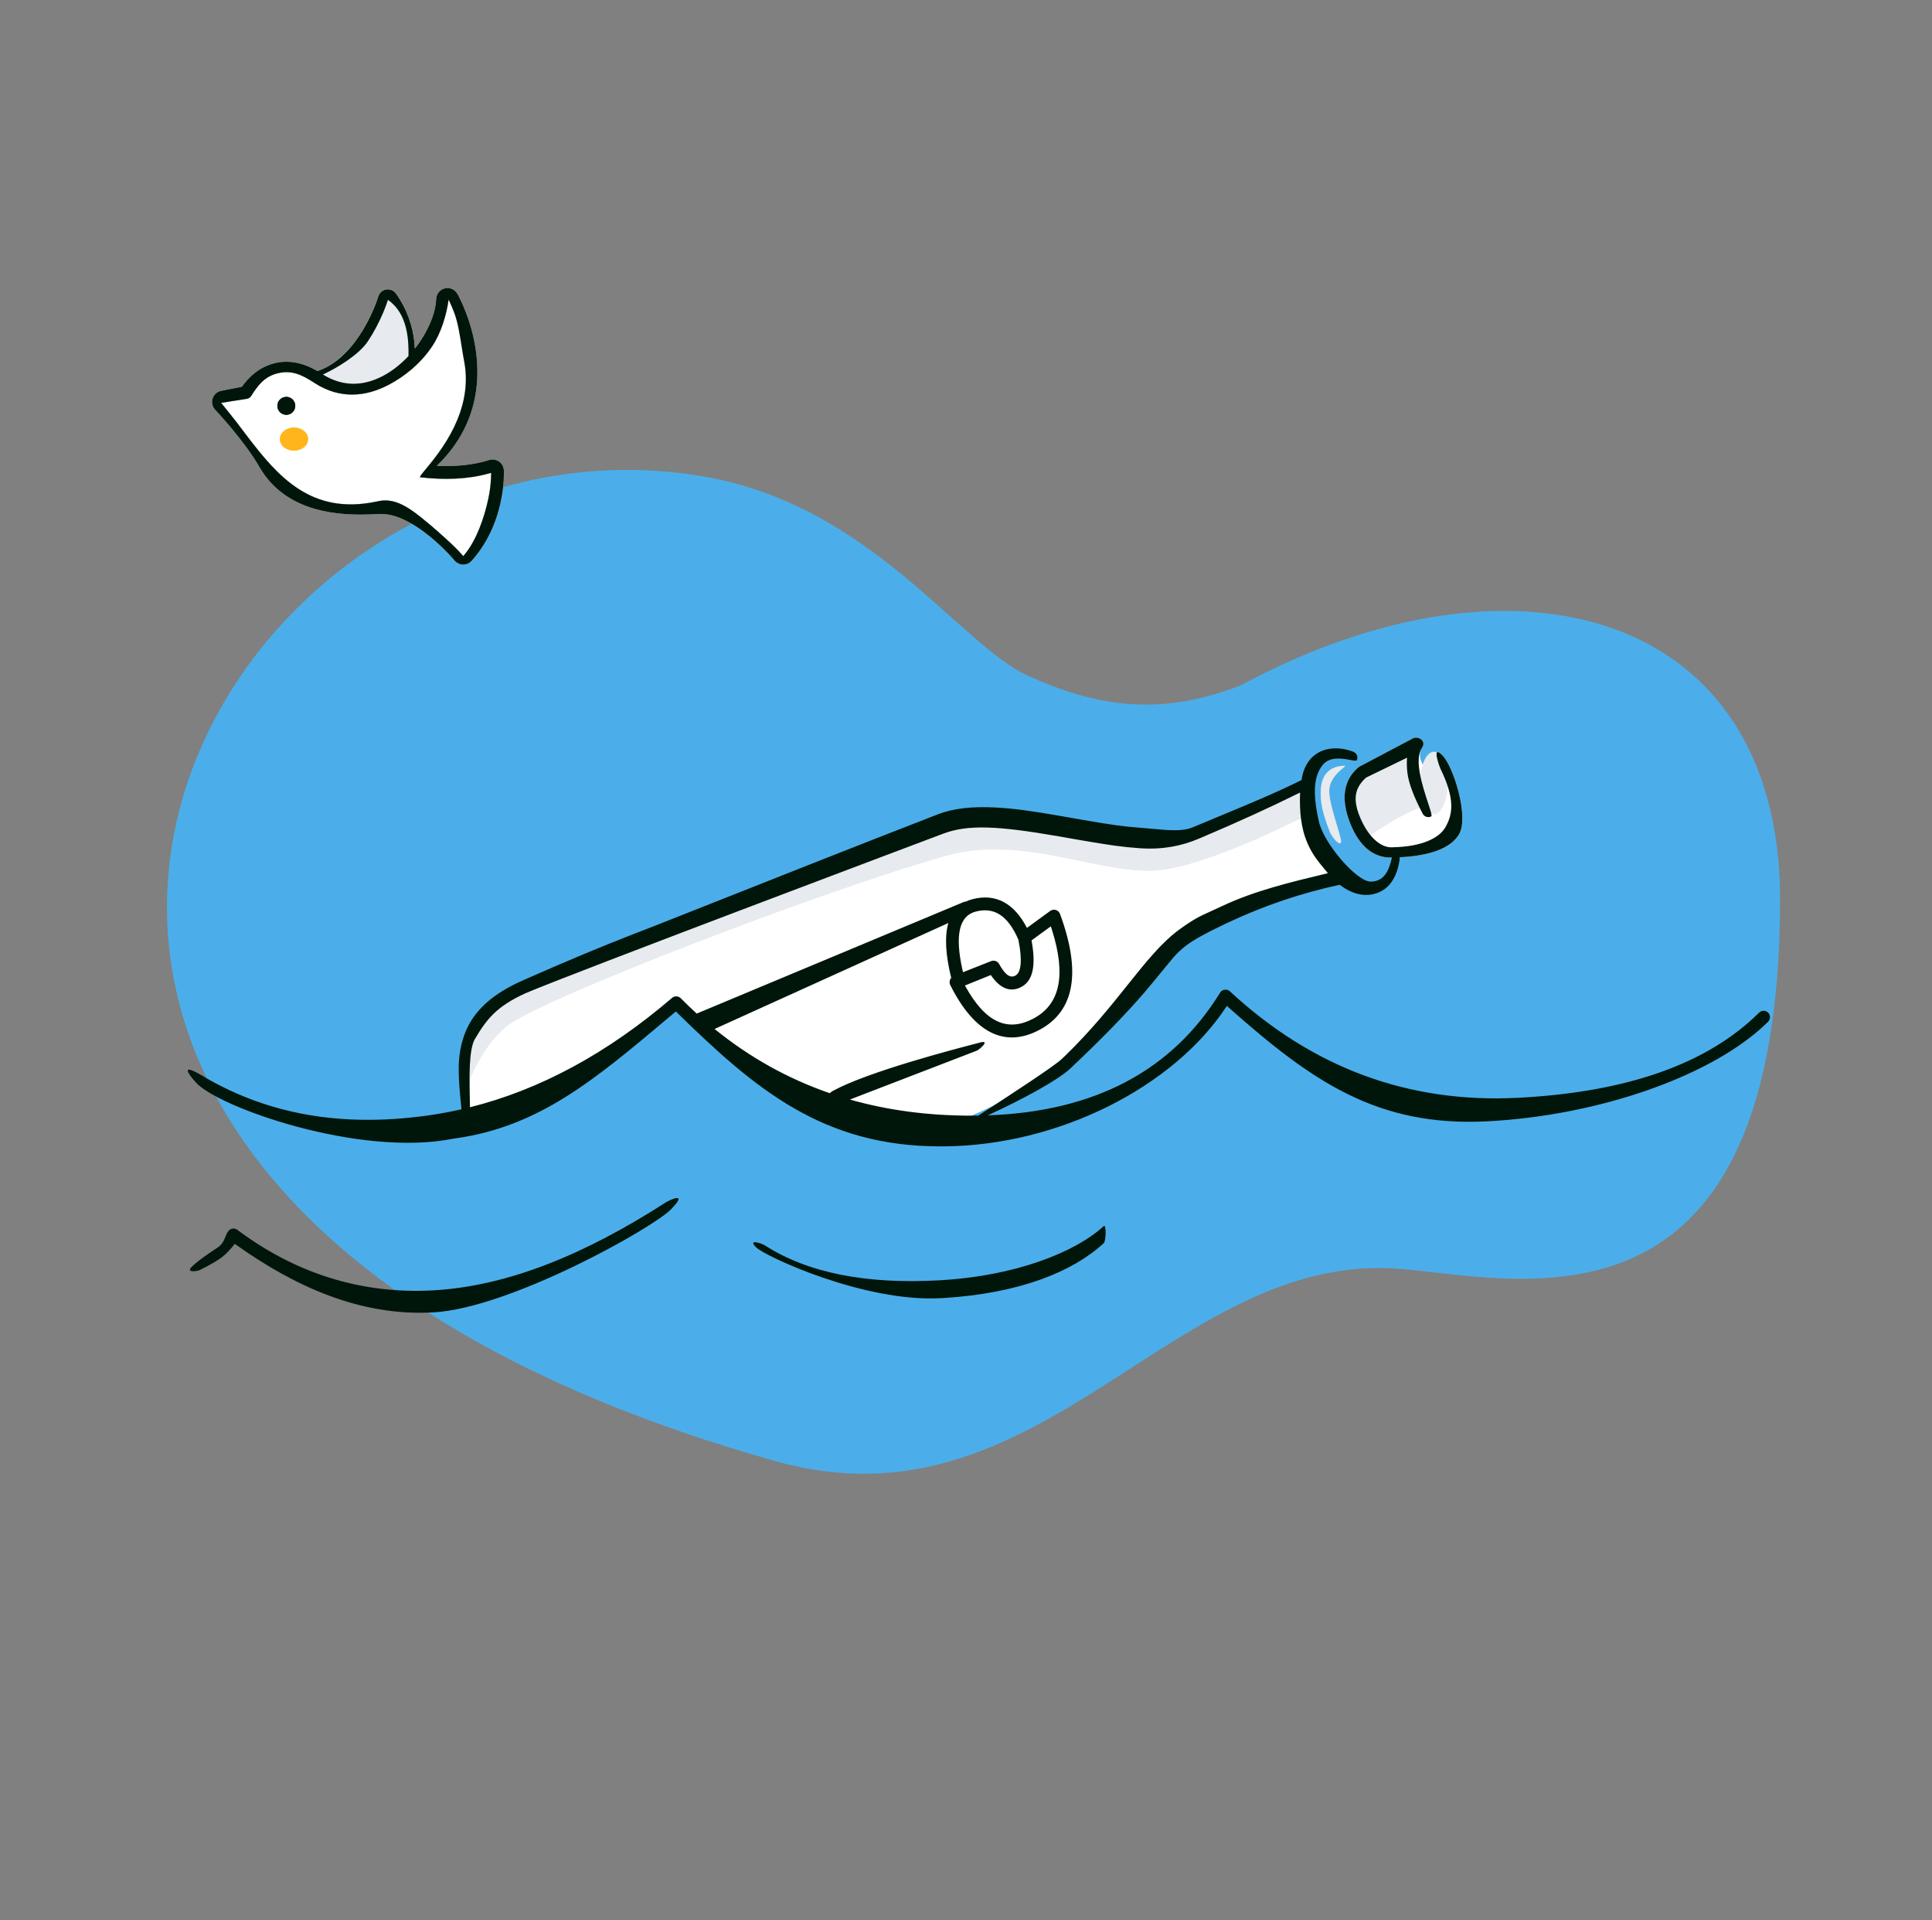 <svg width="161" height="160" viewBox="0 0 161 160" fill="none" xmlns="http://www.w3.org/2000/svg">
<rect x="0" y="0" width="161" height="160" fill="#808080" stroke="none"/>
<path fill-rule="evenodd" clip-rule="evenodd" d="M64.642 121.744C86.99 128.028 97.864 103.911 117.012 105.746C127.493 106.75 148.386 111.841 148.339 74.758C148.222 50.818 126.156 44.823 103.401 57.1C96.705 59.719 91.418 58.907 85.678 56.306C79.939 53.704 72.557 42.089 58.644 39.699C16.775 32.508 -19.049 98.209 64.642 121.744Z" fill="#4BAEEA"/>
<path fill-rule="evenodd" clip-rule="evenodd" d="M117.75 61.515C118.169 61.311 118.921 61.706 118.485 62.343C117.519 63.751 121.256 66.566 120.056 64.086C119.928 63.821 119.27 61.987 120.201 62.934C121.132 63.88 122.429 68.063 121.59 69.505C120.853 70.77 118.904 71.371 116.244 71.442L116.124 71.445L116.067 71.449C114.499 71.522 113.31 70.551 112.542 68.661L112.505 68.568C111.728 66.59 111.941 65.004 113.198 63.934C113.221 63.915 113.245 63.897 113.271 63.882L113.31 63.861L117.75 61.515Z" fill="white"/>
<path fill-rule="evenodd" clip-rule="evenodd" d="M33.017 24.482C32.834 24.222 32.537 24.073 32.221 24.111C31.897 24.151 31.625 24.376 31.527 24.687L31.5 24.771C31.481 24.832 31.457 24.902 31.429 24.981C31.349 25.207 31.253 25.458 31.139 25.727C30.815 26.494 30.416 27.258 29.941 27.97C28.914 29.505 27.677 30.573 26.226 30.985C26 31.049 25.868 31.285 25.932 31.512C25.965 31.627 28.083 32.685 30.245 32.418C32.343 32.16 34.486 30.578 34.504 30.471L34.53 30.247L34.538 30.172C34.688 28.543 34.403 26.703 33.306 24.92C33.214 24.772 33.118 24.626 33.017 24.482Z" fill="#E7EAEE"/>
<path fill-rule="evenodd" clip-rule="evenodd" d="M37.382 24.957L37.37 25.043C37.218 26.146 36.793 27.682 36.023 28.84C35.075 30.267 33.737 31.358 32.392 32.061C30.453 33.075 28.342 33.26 26.263 31.943L26.172 31.884C25.079 31.169 24.25 30.826 23.113 31.109C21.976 31.393 21.423 32.222 20.932 32.99L20.91 33.023C20.831 33.128 20.716 33.201 20.586 33.226L18.43 33.568L19.215 34.543C19.451 34.839 19.619 35.052 19.719 35.183L20.582 36.32C23.155 39.694 25.923 42.915 31.322 41.8L31.505 41.761C32.935 41.443 34.134 42.297 35.639 43.555L35.96 43.826C36.358 44.163 37.561 45.224 38.053 45.734L38.214 45.903L38.363 46.063C38.394 46.096 38.423 46.129 38.451 46.16L38.605 46.333L38.699 46.221C39.717 44.995 40.355 43.128 40.685 41.588C40.81 41.006 40.882 40.449 40.911 39.935L40.915 39.868C40.923 39.717 40.926 39.586 40.927 39.477V39.395L40.773 39.44C38.992 39.945 36.989 39.995 35.034 39.77C34.562 39.715 39.742 35.52 38.679 30.087C38.437 28.848 38.283 27.193 37.859 26.069C37.726 25.714 37.588 25.39 37.451 25.1L37.382 24.957Z" fill="white"/>
<path fill-rule="evenodd" clip-rule="evenodd" d="M117.976 62.185L113.544 64.34C112.482 65.244 112.301 66.588 113.002 68.373C113.248 68.999 113.863 70.491 113.863 69.905C113.863 69.722 117.976 67.034 118.765 67.297C119.494 67.54 118.184 65.348 117.816 64.34L117.976 62.13L118.098 61.91" fill="#E7EAEE"/>
<path fill-rule="evenodd" clip-rule="evenodd" d="M112.062 63.801C112.357 63.801 110.688 64.586 110.774 66.033C110.86 67.481 111.991 70.149 111.716 70.254C111.441 70.359 110.919 69.582 110.814 69.306C110.16 67.594 110.036 66.896 110.059 65.897C110.09 64.59 110.777 63.801 112.062 63.801Z" fill="#E7EAEE"/>
<ellipse cx="119.49" cy="65.235" rx="1.152" ry="2.602" fill="#E7EAEE"/>
<path fill-rule="evenodd" clip-rule="evenodd" d="M39.022 92.677C39.022 88.161 39.523 86.198 44.911 83.733C55.953 79.27 55.953 79.098 77.107 70.919C82.701 68.768 94.496 73.922 99.624 71.762C103.044 70.322 106.241 69.252 109.066 67.824C109.339 69.611 111.108 72.635 111.73 73.155C108.423 73.849 105.223 74.922 102.131 76.375C95.447 79.516 99.408 78.66 88.822 88.643C87.925 89.489 84.628 91.418 79.861 93.428C79.861 93.428 70.261 92.138 66.411 90.537C62.492 88.907 56.555 83.733 56.555 83.733C56.555 83.733 49.63 88.251 45.649 90.282C43.785 91.232 39.022 92.677 39.022 92.677Z" fill="white"/>
<path fill-rule="evenodd" clip-rule="evenodd" d="M39.02 90.329C39.02 89.269 38.908 88.529 39.02 87.711C39.386 85.044 40.816 83.679 44.939 81.793C55.981 77.33 55.952 76.751 77.106 68.572C82.701 66.42 94.495 71.575 99.624 69.414C103.043 67.974 106.24 66.905 109.065 65.477C109.073 65.528 108.779 67.969 108.779 67.969C108.779 67.969 101.805 71.651 97.192 72.432C92.291 73.262 85.559 69.414 78.837 71.307C68.6 74.188 45.011 83.246 42.22 85.515C40.027 87.299 39.02 90.329 39.02 90.329Z" fill="#E7EAEE"/>
<path fill-rule="evenodd" clip-rule="evenodd" d="M33.017 24.482C32.834 24.222 32.537 24.073 32.221 24.111C31.897 24.151 31.625 24.376 31.527 24.687L31.5 24.771C31.481 24.832 31.457 24.902 31.429 24.981C31.349 25.207 31.253 25.458 31.139 25.727C30.815 26.494 30.416 27.258 29.941 27.97C28.914 29.505 27.677 30.573 26.226 30.985C26 31.049 25.868 31.285 25.932 31.512C25.997 31.738 29.52 30.133 30.65 28.444C31.158 27.684 31.581 26.872 31.925 26.059C32.029 25.814 32.119 25.583 32.196 25.37L32.234 25.265C32.264 25.179 32.29 25.102 32.312 25.034C32.318 24.986 32.323 24.969 32.328 24.985C34.772 26.658 33.811 30.808 34.046 30.828C34.27 30.847 34.468 30.689 34.504 30.471L34.53 30.247L34.538 30.172C34.688 28.543 34.403 26.703 33.306 24.92C33.214 24.772 33.118 24.626 33.017 24.482Z" fill="#E7EAEE"/>
<path fill-rule="evenodd" clip-rule="evenodd" d="M38.108 24.471L38.161 24.567L38.227 24.69C38.267 24.766 38.311 24.854 38.359 24.954C38.527 25.299 38.696 25.689 38.859 26.12C39.315 27.331 39.634 28.639 39.743 30.002C39.891 31.851 39.624 33.596 38.948 35.183L38.89 35.316C38.341 36.556 37.541 37.693 36.502 38.712L36.399 38.812L36.487 38.816C37.983 38.879 39.462 38.745 40.762 38.33C41.04 38.241 41.344 38.287 41.585 38.454C41.824 38.621 41.973 38.889 41.988 39.181L41.992 39.272L41.994 39.391V39.437C41.994 39.604 41.989 39.791 41.977 39.996C41.944 40.563 41.866 41.174 41.729 41.812C41.343 43.614 40.57 45.301 39.308 46.723C39.141 46.912 38.905 47.025 38.654 47.039L38.596 47.04C38.329 47.035 38.085 46.925 37.911 46.736L37.784 46.588L37.721 46.517L37.589 46.37L37.444 46.213C37.393 46.16 37.341 46.104 37.286 46.048C36.823 45.567 36.312 45.091 35.768 44.653C34.262 43.437 32.81 42.751 31.569 42.826C29.54 42.948 27.86 42.853 26.301 42.415C24.285 41.85 22.703 40.74 21.655 38.974L21.597 38.873C21.055 37.928 20.254 36.839 19.309 35.705C19.017 35.355 18.729 35.021 18.455 34.713L18.338 34.583C18.151 34.375 17.998 34.209 17.934 34.142C17.697 33.892 17.614 33.533 17.718 33.206L17.733 33.161C17.847 32.855 18.111 32.628 18.434 32.564L20.163 32.223L20.183 32.193C20.802 31.314 21.686 30.569 22.859 30.269C24.083 29.956 25.372 30.228 26.669 31.051L26.759 31.109C28.511 32.255 30.248 32.192 31.899 31.329C33.078 30.712 34.203 29.665 35.054 28.383C35.846 27.192 36.317 25.918 36.351 24.913C36.365 24.492 36.654 24.132 37.062 24.029C37.47 23.926 37.897 24.106 38.108 24.471ZM37.382 24.957L37.371 25.043C37.219 26.146 36.794 27.682 36.024 28.84C35.076 30.267 33.738 31.358 32.393 32.061C30.454 33.075 28.343 33.26 26.264 31.943L26.172 31.884C25.08 31.169 24.251 30.826 23.114 31.109C21.977 31.393 21.424 32.222 20.933 32.99L20.911 33.023C20.832 33.128 20.717 33.201 20.587 33.226L18.43 33.568L19.216 34.543C19.452 34.839 19.62 35.052 19.72 35.183L20.583 36.32C23.155 39.694 25.924 42.915 31.323 41.8L31.506 41.761C32.936 41.443 34.135 42.297 35.639 43.556L35.961 43.826C36.359 44.163 37.562 45.224 38.054 45.734L38.215 45.903L38.364 46.063C38.395 46.096 38.424 46.129 38.452 46.16L38.605 46.333L38.7 46.222C39.718 44.996 40.356 43.128 40.686 41.588C40.811 41.006 40.882 40.449 40.912 39.935L40.916 39.868C40.924 39.717 40.927 39.586 40.928 39.477V39.395L40.774 39.44C38.993 39.945 36.99 39.995 35.035 39.77C34.563 39.715 39.743 35.52 38.68 30.087C38.437 28.848 38.284 27.193 37.86 26.069C37.727 25.714 37.589 25.39 37.451 25.101L37.382 24.957Z" fill="#E7EAEE"/>
<path fill-rule="evenodd" clip-rule="evenodd" d="M23.861 34.56C24.273 34.56 24.607 34.225 24.607 33.813C24.607 33.401 24.273 33.066 23.861 33.066C23.449 33.066 23.114 33.401 23.114 33.813C23.114 34.225 23.449 34.56 23.861 34.56Z" fill="#00160A"/>
<ellipse cx="24.5" cy="36.585" rx="1.173" ry="0.96" fill="#FFB61D"/>
<ellipse cx="24.5" cy="36.585" rx="1.173" ry="0.96" fill="#FFB61D"/>
<path fill-rule="evenodd" clip-rule="evenodd" d="M38.107 24.471L38.161 24.567L38.227 24.69C38.266 24.766 38.311 24.854 38.359 24.954C38.527 25.299 38.696 25.689 38.858 26.12C39.314 27.331 39.633 28.639 39.742 30.002C39.89 31.851 39.623 33.596 38.947 35.183L38.89 35.316C38.34 36.556 37.54 37.693 36.502 38.712L36.399 38.812L36.486 38.816C37.982 38.879 39.461 38.745 40.761 38.33C41.04 38.241 41.344 38.287 41.584 38.454C41.824 38.621 41.973 38.889 41.988 39.181L41.991 39.272L41.993 39.391V39.437C41.993 39.604 41.988 39.791 41.977 39.996C41.944 40.563 41.865 41.174 41.728 41.812C41.342 43.614 40.57 45.301 39.308 46.723C39.14 46.912 38.904 47.025 38.654 47.039L38.596 47.04C38.328 47.035 38.084 46.925 37.91 46.736L37.783 46.588L37.721 46.517L37.588 46.37L37.443 46.213C37.393 46.16 37.34 46.104 37.286 46.048C36.822 45.567 36.311 45.091 35.768 44.653C34.262 43.437 32.809 42.751 31.569 42.826C29.54 42.948 27.859 42.853 26.3 42.415C24.285 41.85 22.702 40.74 21.655 38.974L21.596 38.873C21.054 37.928 20.253 36.839 19.309 35.705C19.017 35.355 18.729 35.021 18.454 34.713L18.337 34.583C18.151 34.375 17.997 34.209 17.933 34.142C17.696 33.892 17.614 33.533 17.717 33.206L17.733 33.161C17.846 32.855 18.111 32.628 18.433 32.564L20.163 32.223L20.183 32.193C20.802 31.314 21.685 30.569 22.859 30.269C24.014 29.973 25.226 30.199 26.449 30.917C27.804 30.463 28.967 29.427 29.941 27.971C30.417 27.259 30.816 26.495 31.14 25.729C31.253 25.459 31.35 25.208 31.43 24.983C31.457 24.904 31.481 24.833 31.501 24.772L31.527 24.689C31.626 24.378 31.897 24.152 32.221 24.113C32.538 24.074 32.834 24.224 33.017 24.483C33.119 24.627 33.215 24.773 33.306 24.921C34.158 26.305 34.52 27.723 34.569 29.051C34.739 28.837 34.901 28.614 35.054 28.383C35.846 27.192 36.317 25.918 36.35 24.913C36.364 24.492 36.654 24.132 37.062 24.029C37.469 23.926 37.896 24.106 38.107 24.471ZM31.899 31.329C30.295 32.167 28.61 32.251 26.909 31.205C28.055 30.675 29.892 29.579 30.65 28.445C31.159 27.685 31.582 26.874 31.926 26.061C32.029 25.816 32.12 25.585 32.197 25.371L32.234 25.266C32.265 25.18 32.291 25.103 32.313 25.035C32.318 24.987 32.324 24.971 32.328 24.987C33.953 26.098 34.073 28.305 34.04 29.665C33.387 30.362 32.654 30.934 31.899 31.329ZM32.393 32.061C33.044 31.72 33.693 31.289 34.297 30.773C34.344 30.746 34.385 30.71 34.418 30.668C35.015 30.141 35.565 29.53 36.023 28.84C36.793 27.682 37.219 26.146 37.371 25.043L37.382 24.957L37.451 25.101C37.588 25.39 37.726 25.714 37.86 26.069C38.154 26.851 38.318 27.891 38.473 28.868C38.54 29.295 38.605 29.71 38.679 30.087C39.494 34.251 36.642 37.688 35.477 39.091C35.122 39.519 34.924 39.757 35.035 39.77C36.989 39.995 38.993 39.945 40.773 39.44L40.927 39.395V39.477C40.926 39.586 40.923 39.717 40.915 39.868L40.912 39.935C40.882 40.449 40.81 41.006 40.685 41.588C40.355 43.128 39.718 44.996 38.699 46.222L38.605 46.333L38.452 46.16C38.423 46.129 38.394 46.096 38.363 46.063L38.215 45.903L38.054 45.734C37.561 45.224 36.358 44.163 35.96 43.826L35.639 43.556C34.134 42.297 32.935 41.443 31.505 41.761L31.322 41.8C25.923 42.915 23.155 39.694 20.582 36.32L19.719 35.183C19.62 35.052 19.452 34.839 19.215 34.543L18.43 33.568L20.587 33.226C20.716 33.201 20.831 33.128 20.91 33.023L20.933 32.99C21.424 32.222 21.976 31.393 23.113 31.109C24.251 30.826 25.08 31.169 26.172 31.884L26.264 31.943C28.342 33.26 30.453 33.075 32.393 32.061ZM117.75 61.514C118.169 61.31 118.921 61.705 118.485 62.342C117.824 63.305 118.558 65.541 119.005 66.903L119.005 66.903C119.212 67.534 119.358 67.977 119.275 68.02C119.014 68.156 118.692 68.055 118.555 67.794C117.816 66.381 117.392 65.258 117.286 64.405C117.234 63.98 117.222 63.57 117.252 63.173L117.256 63.128L113.84 64.788L113.797 64.827C113.026 65.551 112.687 66.39 113.251 67.878L113.285 67.964C113.897 69.524 114.934 70.642 116.013 70.596L116.097 70.591C118.494 70.543 119.927 69.822 120.438 68.944C121.081 67.839 121.256 66.564 120.056 64.085C119.928 63.819 119.27 61.986 120.201 62.932C121.131 63.879 122.429 68.062 121.59 69.504C120.889 70.707 119.091 71.31 116.628 71.427C116.642 71.49 116.645 71.556 116.635 71.624C116.402 73.208 115.679 74.204 114.47 74.492C113.546 74.713 112.552 74.421 111.642 73.717C108.445 74.404 105.35 75.45 102.357 76.856L101.914 77.067C100.387 77.796 99.511 78.285 98.872 78.76C98.497 79.039 98.187 79.324 97.854 79.692L97.8 79.753C97.639 79.94 97.286 80.371 96.885 80.861C96.352 81.512 95.732 82.269 95.363 82.697L95.184 82.902C93.682 84.623 91.789 86.576 89.187 89.03L89.114 89.097C88.139 89.969 85.546 91.442 82.313 92.929C91.235 92.612 97.669 89.206 101.675 82.707C101.851 82.421 102.245 82.367 102.491 82.595C109.381 88.976 117.363 91.928 126.469 91.467C135.6 91.005 142.3 88.632 146.591 84.371C146.8 84.164 147.138 84.165 147.345 84.374C147.553 84.583 147.551 84.921 147.342 85.128C142.841 89.598 133.285 92.952 123.914 93.426C114.8 93.888 109.362 90.132 102.409 83.96L102.239 83.808L102.178 83.902C97.774 90.576 88.207 95.443 78.659 95.512L78.36 95.513C68.594 95.513 62.962 90.784 56.373 84.321L56.322 84.271L56.298 84.291L55.723 84.775C49.549 89.97 44.943 93.847 38.013 94.837L37.792 94.868C29.979 96.449 18.13 92.238 16.309 90.174C14.64 88.283 16.586 89.459 17.12 89.781C17.169 89.811 17.206 89.833 17.228 89.846C22.399 92.806 28.361 93.934 35.515 92.958C36.502 92.823 37.483 92.645 38.458 92.423L38.446 92.318C38.134 89.352 38.132 88.055 38.582 86.567C39.194 84.543 40.681 83.005 43.354 81.782L44.09 81.456C47.393 80.001 50.015 78.908 52.736 77.847L52.935 77.769C53.24 77.65 53.549 77.531 53.865 77.41L54.174 77.292C54.285 77.252 55.743 76.674 57.958 75.796C63.068 73.771 72.211 70.146 78.175 67.84C79.465 67.344 81.028 67.179 82.944 67.278L83.109 67.287C84.544 67.371 85.956 67.566 88.271 67.967L90.304 68.323C92.575 68.716 93.676 68.871 94.96 68.962C95.364 68.991 95.748 69.027 96.113 69.061C97.463 69.186 98.551 69.287 99.417 68.922C100.186 68.599 100.94 68.286 101.679 67.979L101.681 67.978L101.683 67.978C104.104 66.973 106.362 66.037 108.457 64.995C108.601 64.063 108.968 63.375 109.543 62.922C110.431 62.223 111.687 62.212 112.777 62.635C113.051 62.742 113.187 63.051 113.08 63.326C113.046 63.415 112.824 63.374 112.51 63.316C111.853 63.195 110.794 62.999 110.203 63.76C109.546 64.607 109.327 65.904 109.909 68.457C110.331 70.308 113.067 73.455 114.223 73.455C115.511 73.455 115.812 72.204 115.983 71.495L115.994 71.45C114.462 71.49 113.297 70.52 112.542 68.66L112.505 68.567C111.728 66.589 111.941 65.002 113.198 63.933C113.221 63.914 113.245 63.896 113.271 63.881L113.31 63.86L117.75 61.514ZM110.658 72.753C110.604 72.688 110.551 72.621 110.498 72.552C110.488 72.542 110.478 72.531 110.469 72.521L110.459 72.509C110.453 72.502 110.448 72.496 110.442 72.489C110.394 72.43 110.344 72.37 110.293 72.309C109.88 71.813 109.401 71.237 109.026 70.408L108.971 70.287C108.37 68.939 108.298 67.425 108.335 66.177L108.34 66.032L108.309 66.048C105.823 67.279 103.119 68.513 100.197 69.751L99.831 69.905C98.58 70.432 97.017 70.805 95.037 70.677L94.884 70.666C93.532 70.57 92.394 70.408 90.008 69.994L88.227 69.682C83.206 68.812 80.693 68.677 78.623 69.451C78.623 69.451 47.746 81.066 43.792 82.754C41.387 83.854 40.571 84.889 39.577 86.567C39.062 87.434 39.114 89.828 39.15 91.49C39.156 91.769 39.162 92.027 39.164 92.254C45.002 90.794 50.614 87.759 56.004 83.142C56.216 82.96 56.533 82.973 56.73 83.171C57.166 83.612 57.609 84.038 58.06 84.449L80.294 75.16C80.355 75.134 80.418 75.121 80.481 75.119C80.648 75.04 80.829 74.974 81.022 74.923C82.961 74.407 84.51 75.246 85.579 77.31L87.517 75.897C87.803 75.688 88.209 75.811 88.332 76.142C90.1 80.922 89.585 84.197 86.673 85.777C83.736 87.371 81.182 86.057 79.191 82.074C79.09 81.872 79.129 81.638 79.269 81.481C78.795 79.552 78.707 78.016 79.029 76.903L59.549 85.731C62.462 88.096 65.661 89.88 69.147 91.083C69.227 91.007 69.313 90.941 69.398 90.895C72.335 89.286 79.57 87.407 81.358 86.943L81.358 86.942L81.557 86.891C81.614 86.876 81.659 86.864 81.693 86.855C82.531 86.63 81.672 87.414 81.419 87.531L81.387 87.544L70.826 91.611C73.968 92.506 77.332 92.953 80.92 92.953C81.124 92.953 81.326 92.952 81.528 92.948L81.764 92.795L81.765 92.795C84.023 91.327 87.8 88.872 88.455 88.254L88.761 87.965C90.936 85.855 92.554 83.831 93.966 82.064C95.516 80.126 96.818 78.497 98.335 77.404C99.515 76.555 99.943 76.361 100.948 75.904L100.949 75.904C101.217 75.782 101.527 75.641 101.904 75.464C104.569 74.212 107.596 73.487 110.437 72.806L110.437 72.806L110.658 72.753ZM81.297 75.954C82.833 75.545 83.984 76.267 84.861 78.281L84.888 78.419C85.213 80.092 85.073 81.028 84.629 81.277C84.209 81.512 83.796 81.283 83.262 80.321C83.229 80.26 83.185 80.207 83.134 80.164C82.988 80.042 82.783 80.004 82.596 80.077L82.595 80.078L82.592 80.079L80.251 81.003L80.192 80.746C79.551 77.839 79.969 76.307 81.297 75.954ZM55.484 100.18C55.732 100.021 57.442 99.187 55.919 100.755C54.397 102.322 42.539 108.974 36.138 109.343C29.968 109.698 24.491 107.121 19.725 103.749L19.567 103.636L19.536 103.677C19.325 103.944 19.108 104.187 18.885 104.405L18.789 104.497C18.386 104.876 17.687 105.305 16.678 105.803C16.413 105.934 15.48 106.054 15.963 105.561C16.446 105.069 17.503 104.36 18.118 103.953C18.521 103.688 18.648 103.377 18.774 103.069C18.84 102.905 18.907 102.743 19.014 102.588C19.186 102.339 19.531 102.283 19.773 102.464C24.471 105.985 29.959 107.862 36.138 107.507C42.342 107.15 48.749 104.514 55.484 100.18ZM91.975 103.581C92.191 103.381 92.191 101.956 91.975 102.156C89.578 104.367 84.561 106.312 78.371 106.668C72.172 107.025 67.299 106.05 63.741 103.762C63.493 103.603 62.267 103.182 63.004 103.922C63.741 104.663 72.025 108.528 78.432 108.159L78.624 108.148C84.936 107.763 89.386 105.969 91.975 103.581ZM87.599 77.276L87.567 77.18L85.961 78.352L85.99 78.518C86.313 80.406 86.093 81.641 85.198 82.18L85.151 82.207C84.217 82.731 83.338 82.361 82.604 81.285L82.572 81.237L80.412 82.11L80.462 82.2C82.113 85.178 83.942 86.007 86.095 84.877L86.164 84.84C88.326 83.667 88.859 81.272 87.674 77.508L87.599 77.276ZM24.607 33.813C24.607 34.225 24.272 34.56 23.86 34.56C23.448 34.56 23.113 34.225 23.113 33.813C23.113 33.402 23.448 33.067 23.86 33.067C24.272 33.067 24.607 33.402 24.607 33.813Z" fill="#00160A"/>
</svg>
